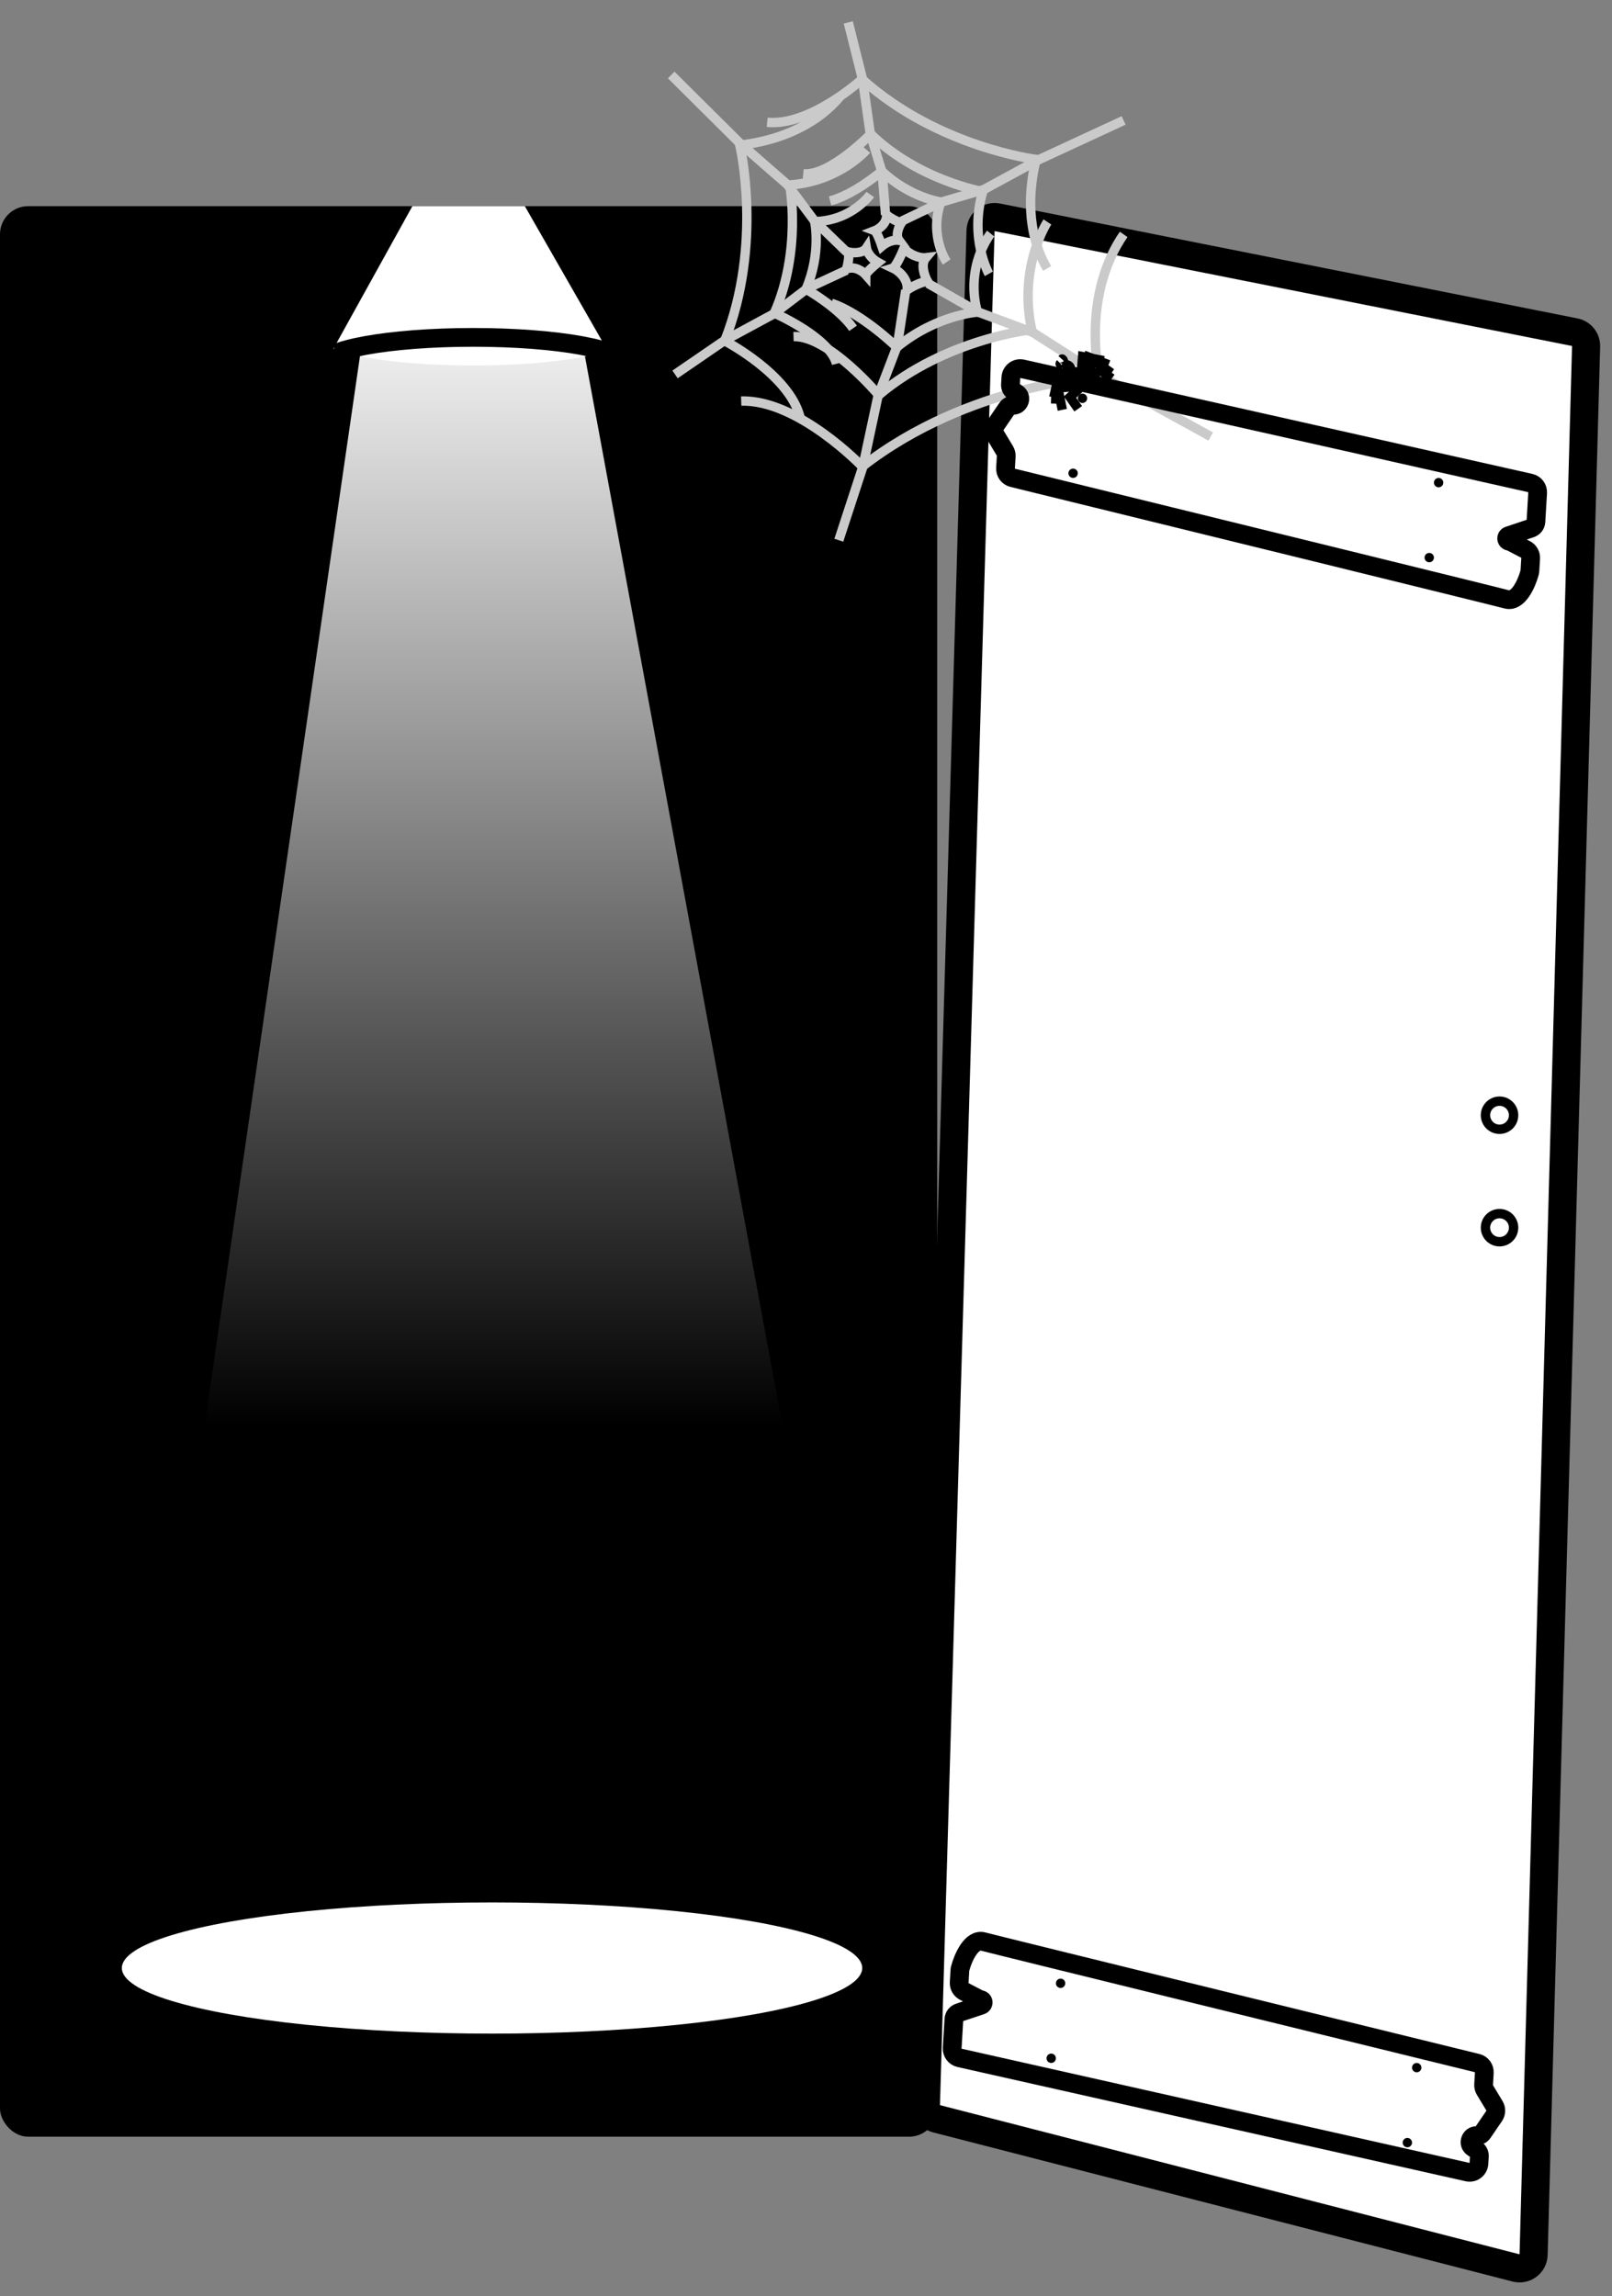 <svg width="172" height="245" viewBox="0 0 172 245" fill="none" xmlns="http://www.w3.org/2000/svg">
<rect x="0" y="0" width="172" height="245" fill="#808080" stroke="none"/>
<rect y="22" width="100" height="206" rx="3" fill="black"/>
<path d="M106.416 23.19L168.03 35.448C168.747 35.591 169.256 36.23 169.236 36.961L163.635 240.59C163.609 241.553 162.695 242.242 161.762 242.001L99.921 226.083C99.242 225.909 98.775 225.287 98.795 224.587L104.624 24.617C104.651 23.689 105.506 23.009 106.416 23.19Z" fill="white" stroke="black" stroke-width="3"/>
<path d="M44 22H56L65.311 38.25H35L44 22Z" fill="white"/>
<path d="M66.05 37.807C66.05 37.807 66.049 37.809 66.047 37.811C66.048 37.809 66.049 37.807 66.05 37.807ZM65.308 37.751C65.521 37.842 65.683 37.927 65.802 38C65.683 38.073 65.521 38.158 65.308 38.249C64.575 38.564 63.452 38.871 61.988 39.138C59.078 39.667 55.015 40 50.5 40C45.985 40 41.922 39.667 39.012 39.138C37.548 38.871 36.425 38.564 35.692 38.249C35.479 38.158 35.318 38.073 35.198 38C35.318 37.927 35.479 37.842 35.692 37.751C36.425 37.436 37.548 37.129 39.012 36.862C41.922 36.333 45.985 36 50.5 36C55.015 36 59.078 36.333 61.988 36.862C63.452 37.129 64.575 37.436 65.308 37.751ZM34.95 37.807C34.95 37.807 34.952 37.809 34.953 37.811C34.951 37.809 34.95 37.807 34.95 37.807ZM34.95 38.193C34.95 38.193 34.951 38.191 34.953 38.189C34.952 38.191 34.95 38.193 34.95 38.193ZM66.047 38.189C66.049 38.191 66.05 38.193 66.05 38.193C66.049 38.193 66.048 38.191 66.047 38.189Z" fill="white" stroke="black" stroke-width="2"/>
<path d="M38.409 38H62.409L85.818 164.75H20L38.409 38Z" fill="url(#paint0_linear_304_18)"/>
<ellipse cx="52.5" cy="210" rx="39.5" ry="7" fill="white"/>
<path d="M88.711 32.358C92.028 33.471 95.689 37.052 95.689 37.052C99.917 33.591 104.284 33.304 104.284 33.304C102.955 28.354 105.707 24.923 105.707 24.923" stroke="#CACACA"/>
<path d="M84.668 35.914C88.416 35.802 93.758 42.159 93.758 42.159C100.92 36.131 110.082 35.179 110.082 35.179C108.62 28.458 111.758 23.683 111.758 23.683" stroke="#CACACA"/>
<path d="M79.086 42.796C85.136 42.607 92.005 49.785 92.005 49.785C103.371 40.954 117.26 40.231 117.26 40.231C115.997 32.79 118 27.72 119.896 25.012" stroke="#CACACA"/>
<path d="M96.644 30.962L95.758 36.835L93.685 42.248L92.069 49.798L89.501 57.645" stroke="#CACACA"/>
<path d="M98.992 30.231L104.42 33.318L110.194 35.465L117.628 40.211L129.184 46.581" stroke="#CACACA"/>
<path d="M98.962 30.026C98.32 30.054 97.252 30.63 96.799 30.914C96.902 29.68 95.82 28.858 95.266 28.602C95.562 28.509 96.177 27.174 96.447 26.518C97.38 27.428 98.396 27.556 98.787 27.506C98.192 28.206 98.655 29.478 98.962 30.026Z" stroke="#CACACA"/>
<path d="M91.024 35.032C89.472 32.804 86.008 30.859 86.008 30.859C87.664 26.958 86.926 23.644 86.926 23.644C90.901 23.554 92.856 20.758 92.856 20.758" stroke="#CACACA"/>
<path d="M89.258 38.816C88.524 36.001 82.627 33.41 82.627 33.41C85.554 26.765 84.267 19.736 84.267 19.736C89.588 19.36 92.46 15.983 92.46 15.983" stroke="#CACACA"/>
<path d="M85.351 44.472C84.173 39.926 77.332 36.377 77.332 36.377C81.43 25.991 78.942 15.493 78.942 15.493C84.757 14.812 88.094 12.216 89.697 10.214" stroke="#CACACA"/>
<path d="M90.335 28.821L86.156 30.761L82.578 33.483L77.308 36.332L72.026 39.954" stroke="#CACACA"/>
<path d="M90.367 26.915L86.886 23.546L84.029 19.715L78.876 15.215L71.615 8" stroke="#CACACA"/>
<path d="M90.526 26.892C90.645 27.376 90.449 28.296 90.337 28.696C91.233 28.35 92.08 28.976 92.392 29.333C92.396 29.092 93.257 28.344 93.686 28C92.805 27.503 92.489 26.775 92.441 26.473C92.049 27.069 91.001 27 90.526 26.892Z" stroke="#CACACA"/>
<path d="M88.571 21.442C91.135 20.777 94.089 18.268 94.089 18.268C97.098 21.106 100.381 21.554 100.381 21.554C99.115 25.222 101.01 27.959 101.01 27.959" stroke="#CACACA"/>
<path d="M85.706 18.543C88.531 18.826 92.902 14.309 92.902 14.309C97.99 19.241 104.858 20.446 104.858 20.446C103.398 25.444 105.514 29.216 105.514 29.216" stroke="#CACACA"/>
<path d="M81.856 13.049C86.415 13.513 91.983 8.457 91.983 8.457C100.097 15.729 110.547 17.012 110.547 17.012C109.198 22.564 110.442 26.499 111.73 28.645" stroke="#CACACA"/>
<path d="M94.487 22.917L94.13 18.436L92.852 14.238L92.032 8.45L90.51 2.389" stroke="#CACACA"/>
<path d="M96.221 23.594L100.484 21.551L104.958 20.236L110.824 17.047L119.889 12.85" stroke="#CACACA"/>
<path d="M96.188 23.747C95.704 23.692 94.929 23.201 94.601 22.962C94.614 23.899 93.753 24.462 93.321 24.627C93.54 24.712 93.933 25.753 94.102 26.263C94.856 25.625 95.629 25.582 95.922 25.641C95.51 25.081 95.927 24.145 96.188 23.747Z" stroke="#CACACA"/>
<ellipse cx="114.032" cy="39.199" rx="0.638" ry="0.856" transform="rotate(-41.725 114.032 39.199)" fill="black"/>
<ellipse cx="115.33" cy="40.446" rx="1.06" ry="1.421" transform="rotate(-41.725 115.33 40.446)" fill="black"/>
<path d="M115.888 39.989L116.711 38.486L118.589 39.807" stroke="black"/>
<path d="M114.643 41.242L112.874 41.4L113.35 43.731" stroke="black"/>
<path d="M115.713 39.754L116.143 38.095L118.287 38.916" stroke="black"/>
<path d="M114.492 40.978L112.738 40.699L112.629 43.075" stroke="black"/>
<path d="M115.38 39.761L115.514 38.052L117.769 38.486" stroke="black"/>
<path d="M114.637 40.666L112.958 40.084L112.436 42.405" stroke="black"/>
<path d="M115.157 41.466L114.17 42.377L115.045 43.617" stroke="black"/>
<path d="M116.451 40.184L117.393 39.5L118.63 40.385" stroke="black"/>
<path d="M113.5 38.585C113.463 38.465 113.37 38.245 113.302 38.322" stroke="black"/>
<path d="M113.398 38.982C113.277 38.947 113.056 38.86 113.131 38.789" stroke="black"/>
<circle cx="160" cy="119" r="1.5" stroke="black"/>
<circle cx="160" cy="131" r="1.5" stroke="black"/>
<path d="M163.287 51.545L109.079 39.356C108.477 39.22 107.897 39.657 107.861 40.272L107.815 41.044C107.799 41.328 107.935 41.6 108.173 41.758L108.502 41.975C109.093 42.366 108.786 43.287 108.079 43.246C107.835 43.231 107.603 43.346 107.465 43.547L106.237 45.345C106.016 45.668 106.004 46.09 106.206 46.425L107.222 48.113C107.326 48.286 107.376 48.486 107.364 48.688L107.289 49.953C107.26 50.435 107.568 50.865 108.037 50.98C125.581 55.284 159.462 63.603 160.746 63.951C162.015 64.294 162.902 62.239 163.214 61.085C163.23 61.024 163.239 60.962 163.243 60.898L163.321 59.578C163.344 59.184 163.134 58.814 162.784 58.632L161.169 57.793C161.131 57.773 161.089 57.762 161.046 57.759C160.71 57.739 160.648 57.27 160.967 57.163L163.345 56.37C163.651 56.267 163.864 55.989 163.883 55.667L163.974 54.138L164.066 52.58C164.095 52.091 163.765 51.653 163.287 51.545Z" stroke="black" stroke-width="2"/>
<circle cx="115.5" cy="42.5" r="0.5" fill="black"/>
<circle cx="114.5" cy="50.5" r="0.5" fill="black"/>
<circle cx="152.5" cy="59.5" r="0.5" fill="black"/>
<circle cx="153.5" cy="51.5" r="0.5" fill="black"/>
<path d="M102.378 219.585L156.586 231.774C157.187 231.91 157.767 231.473 157.803 230.858L157.849 230.086C157.866 229.802 157.73 229.529 157.492 229.372L157.163 229.155C156.571 228.764 156.878 227.842 157.586 227.884C157.829 227.899 158.062 227.784 158.199 227.583L159.428 225.785C159.648 225.462 159.66 225.04 159.459 224.705L158.442 223.017C158.338 222.844 158.289 222.643 158.301 222.442L158.375 221.177C158.404 220.695 158.097 220.265 157.628 220.15C140.084 215.846 106.202 207.527 104.919 207.179C103.65 206.836 102.762 208.891 102.451 210.045C102.434 210.106 102.425 210.168 102.421 210.232L102.343 211.552C102.32 211.945 102.53 212.316 102.881 212.498L104.495 213.337C104.533 213.357 104.575 213.368 104.618 213.371C104.955 213.391 105.017 213.86 104.697 213.967L102.319 214.76C102.013 214.863 101.8 215.141 101.781 215.463L101.691 216.992L101.599 218.55C101.57 219.039 101.899 219.477 102.378 219.585Z" stroke="black" stroke-width="2"/>
<circle cx="150.164" cy="228.63" r="0.5" transform="rotate(180 150.164 228.63)" fill="black"/>
<circle cx="151.164" cy="220.63" r="0.5" transform="rotate(180 151.164 220.63)" fill="black"/>
<circle cx="113.164" cy="211.63" r="0.5" transform="rotate(180 113.164 211.63)" fill="black"/>
<circle cx="112.164" cy="219.63" r="0.5" transform="rotate(180 112.164 219.63)" fill="black"/>
<defs>
<linearGradient id="paint0_linear_304_18" x1="52.909" y1="29" x2="52.909" y2="210" gradientUnits="userSpaceOnUse">
<stop stop-color="white"/>
<stop offset="0.682" stop-color="white" stop-opacity="0"/>
</linearGradient>
</defs>
</svg>
